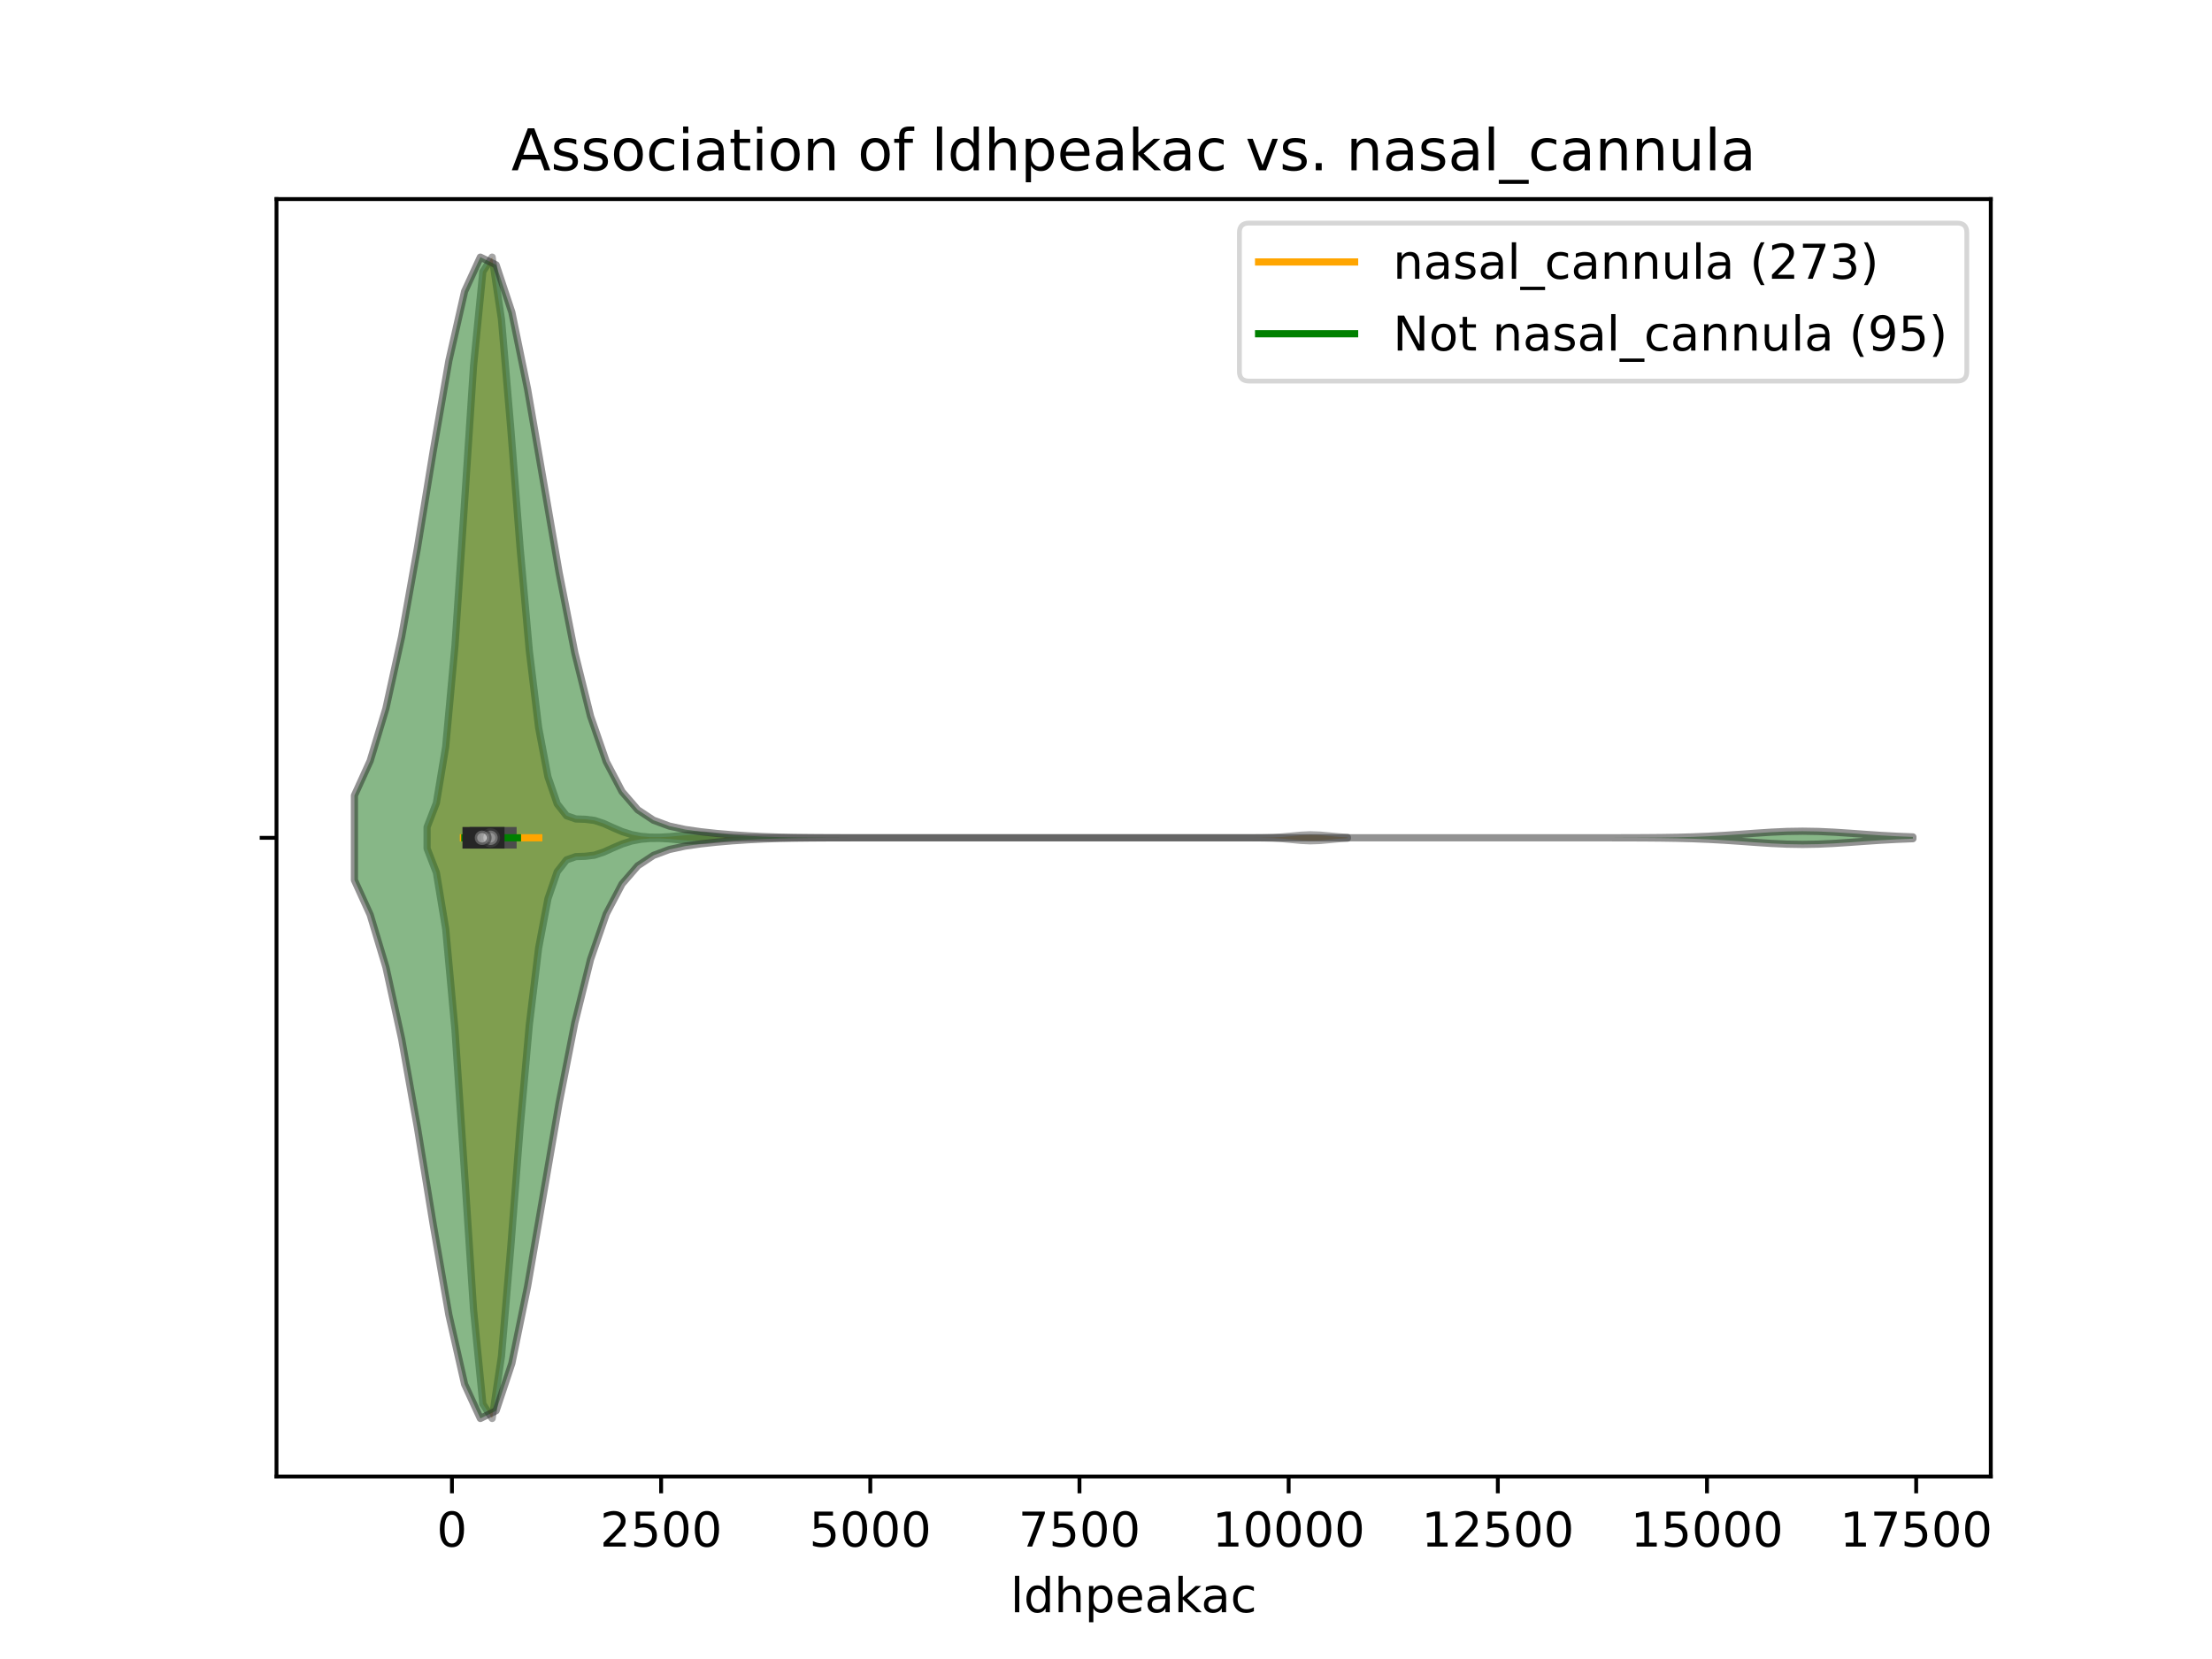 <?xml version="1.0" encoding="utf-8" standalone="no"?>
<!DOCTYPE svg PUBLIC "-//W3C//DTD SVG 1.1//EN"
  "http://www.w3.org/Graphics/SVG/1.1/DTD/svg11.dtd">
<!-- Created with matplotlib (https://matplotlib.org/) -->
<svg height="345.6pt" version="1.1" viewBox="0 0 460.8 345.6" width="460.8pt" xmlns="http://www.w3.org/2000/svg" xmlns:xlink="http://www.w3.org/1999/xlink">
 <defs>
  <style type="text/css">
*{stroke-linecap:butt;stroke-linejoin:round;}
  </style>
 </defs>
 <g id="figure_1">
  <g id="patch_1">
   <path d="M 0 345.6 
L 460.8 345.6 
L 460.8 0 
L 0 0 
z
" style="fill:#ffffff;"/>
  </g>
  <g id="axes_1">
   <g id="patch_2">
    <path d="M 57.6 307.584 
L 414.72 307.584 
L 414.72 41.472 
L 57.6 41.472 
z
" style="fill:#ffffff;"/>
   </g>
   <g id="PolyCollection_1">
    <defs>
     <path d="M 88.968 -168.849 
L 88.968 -173.295 
L 90.905 -178.324 
L 92.841 -190.018 
L 94.778 -211.059 
L 96.714 -240.004 
L 98.651 -269.416 
L 100.588 -289.008 
L 102.524 -292.032 
L 104.461 -279.085 
L 106.397 -256.437 
L 108.334 -231.596 
L 110.27 -209.991 
L 112.207 -194.03 
L 114.143 -183.782 
L 116.08 -178.139 
L 118.017 -175.671 
L 119.953 -174.994 
L 121.89 -174.928 
L 123.826 -174.694 
L 125.763 -174.052 
L 127.699 -173.178 
L 129.636 -172.352 
L 131.573 -171.74 
L 133.509 -171.373 
L 135.446 -171.207 
L 137.382 -171.192 
L 139.319 -171.294 
L 141.255 -171.472 
L 143.192 -171.642 
L 145.129 -171.699 
L 147.065 -171.603 
L 149.002 -171.418 
L 150.938 -171.246 
L 152.875 -171.139 
L 154.811 -171.092 
L 156.748 -171.077 
L 158.684 -171.073 
L 160.621 -171.072 
L 162.558 -171.072 
L 164.494 -171.072 
L 166.431 -171.072 
L 168.367 -171.072 
L 170.304 -171.072 
L 172.24 -171.072 
L 174.177 -171.072 
L 176.114 -171.072 
L 178.05 -171.072 
L 179.987 -171.072 
L 181.923 -171.072 
L 183.86 -171.072 
L 185.796 -171.072 
L 187.733 -171.072 
L 189.67 -171.072 
L 191.606 -171.072 
L 193.543 -171.072 
L 195.479 -171.072 
L 197.416 -171.072 
L 199.352 -171.072 
L 201.289 -171.072 
L 203.226 -171.072 
L 205.162 -171.072 
L 207.099 -171.072 
L 209.035 -171.072 
L 210.972 -171.072 
L 212.908 -171.072 
L 214.845 -171.072 
L 216.781 -171.072 
L 218.718 -171.072 
L 220.655 -171.072 
L 222.591 -171.072 
L 224.528 -171.072 
L 226.464 -171.072 
L 228.401 -171.072 
L 230.337 -171.072 
L 232.274 -171.072 
L 234.211 -171.072 
L 236.147 -171.072 
L 238.084 -171.072 
L 240.02 -171.072 
L 241.957 -171.072 
L 243.893 -171.072 
L 245.83 -171.072 
L 247.767 -171.072 
L 249.703 -171.072 
L 251.64 -171.072 
L 253.576 -171.072 
L 255.513 -171.072 
L 257.449 -171.072 
L 259.386 -171.073 
L 261.322 -171.077 
L 263.259 -171.093 
L 265.196 -171.142 
L 267.132 -171.252 
L 269.069 -171.426 
L 271.005 -171.61 
L 272.942 -171.7 
L 274.878 -171.636 
L 276.815 -171.462 
L 278.752 -171.28 
L 280.688 -171.157 
L 280.688 -170.987 
L 280.688 -170.987 
L 278.752 -170.864 
L 276.815 -170.682 
L 274.878 -170.508 
L 272.942 -170.444 
L 271.005 -170.534 
L 269.069 -170.718 
L 267.132 -170.892 
L 265.196 -171.002 
L 263.259 -171.051 
L 261.322 -171.067 
L 259.386 -171.071 
L 257.449 -171.072 
L 255.513 -171.072 
L 253.576 -171.072 
L 251.64 -171.072 
L 249.703 -171.072 
L 247.767 -171.072 
L 245.83 -171.072 
L 243.893 -171.072 
L 241.957 -171.072 
L 240.02 -171.072 
L 238.084 -171.072 
L 236.147 -171.072 
L 234.211 -171.072 
L 232.274 -171.072 
L 230.337 -171.072 
L 228.401 -171.072 
L 226.464 -171.072 
L 224.528 -171.072 
L 222.591 -171.072 
L 220.655 -171.072 
L 218.718 -171.072 
L 216.781 -171.072 
L 214.845 -171.072 
L 212.908 -171.072 
L 210.972 -171.072 
L 209.035 -171.072 
L 207.099 -171.072 
L 205.162 -171.072 
L 203.226 -171.072 
L 201.289 -171.072 
L 199.352 -171.072 
L 197.416 -171.072 
L 195.479 -171.072 
L 193.543 -171.072 
L 191.606 -171.072 
L 189.67 -171.072 
L 187.733 -171.072 
L 185.796 -171.072 
L 183.86 -171.072 
L 181.923 -171.072 
L 179.987 -171.072 
L 178.05 -171.072 
L 176.114 -171.072 
L 174.177 -171.072 
L 172.24 -171.072 
L 170.304 -171.072 
L 168.367 -171.072 
L 166.431 -171.072 
L 164.494 -171.072 
L 162.558 -171.072 
L 160.621 -171.072 
L 158.684 -171.071 
L 156.748 -171.067 
L 154.811 -171.052 
L 152.875 -171.005 
L 150.938 -170.898 
L 149.002 -170.726 
L 147.065 -170.541 
L 145.129 -170.445 
L 143.192 -170.502 
L 141.255 -170.672 
L 139.319 -170.85 
L 137.382 -170.952 
L 135.446 -170.937 
L 133.509 -170.771 
L 131.573 -170.404 
L 129.636 -169.792 
L 127.699 -168.966 
L 125.763 -168.092 
L 123.826 -167.45 
L 121.89 -167.216 
L 119.953 -167.15 
L 118.017 -166.473 
L 116.08 -164.005 
L 114.143 -158.362 
L 112.207 -148.114 
L 110.27 -132.153 
L 108.334 -110.548 
L 106.397 -85.707 
L 104.461 -63.059 
L 102.524 -50.112 
L 100.588 -53.136 
L 98.651 -72.728 
L 96.714 -102.14 
L 94.778 -131.085 
L 92.841 -152.126 
L 90.905 -163.82 
L 88.968 -168.849 
z
" id="m507e6efa9d" style="stroke:#4c4c4c;stroke-opacity:0.5;stroke-width:1.5;"/>
    </defs>
    <g clip-path="url(#p067b9e95b5)">
     <use style="fill:#df9c20;fill-opacity:0.5;stroke:#4c4c4c;stroke-opacity:0.5;stroke-width:1.5;" x="0" xlink:href="#m507e6efa9d" y="345.6"/>
    </g>
   </g>
   <g id="PolyCollection_2">
    <defs>
     <path d="M 73.833 -162.257 
L 73.833 -179.887 
L 77.112 -187.096 
L 80.391 -198.013 
L 83.671 -212.981 
L 86.95 -231.414 
L 90.229 -251.528 
L 93.509 -270.463 
L 96.788 -284.905 
L 100.067 -292.032 
L 103.347 -290.428 
L 106.626 -280.55 
L 109.905 -264.533 
L 113.185 -245.452 
L 116.464 -226.374 
L 119.743 -209.616 
L 123.023 -196.397 
L 126.302 -186.918 
L 129.581 -180.688 
L 132.861 -176.899 
L 136.14 -174.729 
L 139.42 -173.516 
L 142.699 -172.805 
L 145.978 -172.335 
L 149.258 -171.981 
L 152.537 -171.7 
L 155.816 -171.48 
L 159.096 -171.32 
L 162.375 -171.211 
L 165.654 -171.144 
L 168.934 -171.107 
L 172.213 -171.087 
L 175.492 -171.078 
L 178.772 -171.074 
L 182.051 -171.073 
L 185.33 -171.072 
L 188.61 -171.072 
L 191.889 -171.072 
L 195.168 -171.072 
L 198.448 -171.072 
L 201.727 -171.072 
L 205.006 -171.072 
L 208.286 -171.072 
L 211.565 -171.072 
L 214.844 -171.072 
L 218.124 -171.072 
L 221.403 -171.072 
L 224.682 -171.072 
L 227.962 -171.072 
L 231.241 -171.072 
L 234.52 -171.072 
L 237.8 -171.072 
L 241.079 -171.072 
L 244.358 -171.072 
L 247.638 -171.072 
L 250.917 -171.072 
L 254.196 -171.072 
L 257.476 -171.072 
L 260.755 -171.072 
L 264.034 -171.072 
L 267.314 -171.072 
L 270.593 -171.072 
L 273.872 -171.072 
L 277.152 -171.072 
L 280.431 -171.072 
L 283.71 -171.072 
L 286.99 -171.072 
L 290.269 -171.072 
L 293.548 -171.072 
L 296.828 -171.072 
L 300.107 -171.072 
L 303.386 -171.072 
L 306.666 -171.072 
L 309.945 -171.072 
L 313.224 -171.072 
L 316.504 -171.072 
L 319.783 -171.072 
L 323.062 -171.072 
L 326.342 -171.072 
L 329.621 -171.072 
L 332.9 -171.073 
L 336.18 -171.076 
L 339.459 -171.082 
L 342.739 -171.096 
L 346.018 -171.124 
L 349.297 -171.175 
L 352.577 -171.261 
L 355.856 -171.392 
L 359.135 -171.572 
L 362.415 -171.792 
L 365.694 -172.028 
L 368.973 -172.242 
L 372.253 -172.393 
L 375.532 -172.446 
L 378.811 -172.39 
L 382.091 -172.237 
L 385.37 -172.022 
L 388.649 -171.786 
L 391.929 -171.567 
L 395.208 -171.388 
L 398.487 -171.258 
L 398.487 -170.886 
L 398.487 -170.886 
L 395.208 -170.756 
L 391.929 -170.577 
L 388.649 -170.358 
L 385.37 -170.122 
L 382.091 -169.907 
L 378.811 -169.754 
L 375.532 -169.698 
L 372.253 -169.751 
L 368.973 -169.902 
L 365.694 -170.116 
L 362.415 -170.352 
L 359.135 -170.572 
L 355.856 -170.752 
L 352.577 -170.883 
L 349.297 -170.969 
L 346.018 -171.02 
L 342.739 -171.048 
L 339.459 -171.062 
L 336.18 -171.068 
L 332.9 -171.071 
L 329.621 -171.072 
L 326.342 -171.072 
L 323.062 -171.072 
L 319.783 -171.072 
L 316.504 -171.072 
L 313.224 -171.072 
L 309.945 -171.072 
L 306.666 -171.072 
L 303.386 -171.072 
L 300.107 -171.072 
L 296.828 -171.072 
L 293.548 -171.072 
L 290.269 -171.072 
L 286.99 -171.072 
L 283.71 -171.072 
L 280.431 -171.072 
L 277.152 -171.072 
L 273.872 -171.072 
L 270.593 -171.072 
L 267.314 -171.072 
L 264.034 -171.072 
L 260.755 -171.072 
L 257.476 -171.072 
L 254.196 -171.072 
L 250.917 -171.072 
L 247.638 -171.072 
L 244.358 -171.072 
L 241.079 -171.072 
L 237.8 -171.072 
L 234.52 -171.072 
L 231.241 -171.072 
L 227.962 -171.072 
L 224.682 -171.072 
L 221.403 -171.072 
L 218.124 -171.072 
L 214.844 -171.072 
L 211.565 -171.072 
L 208.286 -171.072 
L 205.006 -171.072 
L 201.727 -171.072 
L 198.448 -171.072 
L 195.168 -171.072 
L 191.889 -171.072 
L 188.61 -171.072 
L 185.33 -171.072 
L 182.051 -171.071 
L 178.772 -171.07 
L 175.492 -171.066 
L 172.213 -171.057 
L 168.934 -171.037 
L 165.654 -171 
L 162.375 -170.933 
L 159.096 -170.824 
L 155.816 -170.664 
L 152.537 -170.444 
L 149.258 -170.163 
L 145.978 -169.809 
L 142.699 -169.339 
L 139.42 -168.628 
L 136.14 -167.415 
L 132.861 -165.245 
L 129.581 -161.456 
L 126.302 -155.226 
L 123.023 -145.747 
L 119.743 -132.528 
L 116.464 -115.77 
L 113.185 -96.692 
L 109.905 -77.611 
L 106.626 -61.594 
L 103.347 -51.716 
L 100.067 -50.112 
L 96.788 -57.239 
L 93.509 -71.681 
L 90.229 -90.616 
L 86.95 -110.73 
L 83.671 -129.163 
L 80.391 -144.131 
L 77.112 -155.048 
L 73.833 -162.257 
z
" id="m9cd258fbfa" style="stroke:#262626;stroke-opacity:0.5;stroke-width:1.5;"/>
    </defs>
    <g clip-path="url(#p067b9e95b5)">
     <use style="fill:#107010;fill-opacity:0.5;stroke:#262626;stroke-opacity:0.5;stroke-width:1.5;" x="0" xlink:href="#m9cd258fbfa" y="345.6"/>
    </g>
   </g>
   <g id="matplotlib.axis_1">
    <g id="xtick_1">
     <g id="line2d_1">
      <defs>
       <path d="M 0 0 
L 0 3.5 
" id="m1721df7eb5" style="stroke:#000000;stroke-width:0.8;"/>
      </defs>
      <g>
       <use style="stroke:#000000;stroke-width:0.8;" x="94.148" xlink:href="#m1721df7eb5" y="307.584"/>
      </g>
     </g>
     <g id="text_1">
      <!-- 0 -->
      <defs>
       <path d="M 31.781 66.406 
Q 24.172 66.406 20.328 58.906 
Q 16.5 51.422 16.5 36.375 
Q 16.5 21.391 20.328 13.891 
Q 24.172 6.391 31.781 6.391 
Q 39.453 6.391 43.281 13.891 
Q 47.125 21.391 47.125 36.375 
Q 47.125 51.422 43.281 58.906 
Q 39.453 66.406 31.781 66.406 
z
M 31.781 74.219 
Q 44.047 74.219 50.516 64.516 
Q 56.984 54.828 56.984 36.375 
Q 56.984 17.969 50.516 8.266 
Q 44.047 -1.422 31.781 -1.422 
Q 19.531 -1.422 13.062 8.266 
Q 6.594 17.969 6.594 36.375 
Q 6.594 54.828 13.062 64.516 
Q 19.531 74.219 31.781 74.219 
z
" id="DejaVuSans-48"/>
      </defs>
      <g transform="translate(90.966 322.182)scale(0.1 -0.1)">
       <use xlink:href="#DejaVuSans-48"/>
      </g>
     </g>
    </g>
    <g id="xtick_2">
     <g id="line2d_2">
      <g>
       <use style="stroke:#000000;stroke-width:0.8;" x="137.723" xlink:href="#m1721df7eb5" y="307.584"/>
      </g>
     </g>
     <g id="text_2">
      <!-- 2500 -->
      <defs>
       <path d="M 19.188 8.297 
L 53.609 8.297 
L 53.609 0 
L 7.328 0 
L 7.328 8.297 
Q 12.938 14.109 22.625 23.891 
Q 32.328 33.688 34.812 36.531 
Q 39.547 41.844 41.422 45.531 
Q 43.312 49.219 43.312 52.781 
Q 43.312 58.594 39.234 62.25 
Q 35.156 65.922 28.609 65.922 
Q 23.969 65.922 18.812 64.312 
Q 13.672 62.703 7.812 59.422 
L 7.812 69.391 
Q 13.766 71.781 18.938 73 
Q 24.125 74.219 28.422 74.219 
Q 39.75 74.219 46.484 68.547 
Q 53.219 62.891 53.219 53.422 
Q 53.219 48.922 51.531 44.891 
Q 49.859 40.875 45.406 35.406 
Q 44.188 33.984 37.641 27.219 
Q 31.109 20.453 19.188 8.297 
z
" id="DejaVuSans-50"/>
       <path d="M 10.797 72.906 
L 49.516 72.906 
L 49.516 64.594 
L 19.828 64.594 
L 19.828 46.734 
Q 21.969 47.469 24.109 47.828 
Q 26.266 48.188 28.422 48.188 
Q 40.625 48.188 47.75 41.5 
Q 54.891 34.812 54.891 23.391 
Q 54.891 11.625 47.562 5.094 
Q 40.234 -1.422 26.906 -1.422 
Q 22.312 -1.422 17.547 -0.641 
Q 12.797 0.141 7.719 1.703 
L 7.719 11.625 
Q 12.109 9.234 16.797 8.062 
Q 21.484 6.891 26.703 6.891 
Q 35.156 6.891 40.078 11.328 
Q 45.016 15.766 45.016 23.391 
Q 45.016 31 40.078 35.438 
Q 35.156 39.891 26.703 39.891 
Q 22.75 39.891 18.812 39.016 
Q 14.891 38.141 10.797 36.281 
z
" id="DejaVuSans-53"/>
      </defs>
      <g transform="translate(124.998 322.182)scale(0.1 -0.1)">
       <use xlink:href="#DejaVuSans-50"/>
       <use x="63.623" xlink:href="#DejaVuSans-53"/>
       <use x="127.246" xlink:href="#DejaVuSans-48"/>
       <use x="190.869" xlink:href="#DejaVuSans-48"/>
      </g>
     </g>
    </g>
    <g id="xtick_3">
     <g id="line2d_3">
      <g>
       <use style="stroke:#000000;stroke-width:0.8;" x="181.299" xlink:href="#m1721df7eb5" y="307.584"/>
      </g>
     </g>
     <g id="text_3">
      <!-- 5000 -->
      <g transform="translate(168.574 322.182)scale(0.1 -0.1)">
       <use xlink:href="#DejaVuSans-53"/>
       <use x="63.623" xlink:href="#DejaVuSans-48"/>
       <use x="127.246" xlink:href="#DejaVuSans-48"/>
       <use x="190.869" xlink:href="#DejaVuSans-48"/>
      </g>
     </g>
    </g>
    <g id="xtick_4">
     <g id="line2d_4">
      <g>
       <use style="stroke:#000000;stroke-width:0.8;" x="224.874" xlink:href="#m1721df7eb5" y="307.584"/>
      </g>
     </g>
     <g id="text_4">
      <!-- 7500 -->
      <defs>
       <path d="M 8.203 72.906 
L 55.078 72.906 
L 55.078 68.703 
L 28.609 0 
L 18.312 0 
L 43.219 64.594 
L 8.203 64.594 
z
" id="DejaVuSans-55"/>
      </defs>
      <g transform="translate(212.149 322.182)scale(0.1 -0.1)">
       <use xlink:href="#DejaVuSans-55"/>
       <use x="63.623" xlink:href="#DejaVuSans-53"/>
       <use x="127.246" xlink:href="#DejaVuSans-48"/>
       <use x="190.869" xlink:href="#DejaVuSans-48"/>
      </g>
     </g>
    </g>
    <g id="xtick_5">
     <g id="line2d_5">
      <g>
       <use style="stroke:#000000;stroke-width:0.8;" x="268.449" xlink:href="#m1721df7eb5" y="307.584"/>
      </g>
     </g>
     <g id="text_5">
      <!-- 10000 -->
      <defs>
       <path d="M 12.406 8.297 
L 28.516 8.297 
L 28.516 63.922 
L 10.984 60.406 
L 10.984 69.391 
L 28.422 72.906 
L 38.281 72.906 
L 38.281 8.297 
L 54.391 8.297 
L 54.391 0 
L 12.406 0 
z
" id="DejaVuSans-49"/>
      </defs>
      <g transform="translate(252.543 322.182)scale(0.1 -0.1)">
       <use xlink:href="#DejaVuSans-49"/>
       <use x="63.623" xlink:href="#DejaVuSans-48"/>
       <use x="127.246" xlink:href="#DejaVuSans-48"/>
       <use x="190.869" xlink:href="#DejaVuSans-48"/>
       <use x="254.492" xlink:href="#DejaVuSans-48"/>
      </g>
     </g>
    </g>
    <g id="xtick_6">
     <g id="line2d_6">
      <g>
       <use style="stroke:#000000;stroke-width:0.8;" x="312.025" xlink:href="#m1721df7eb5" y="307.584"/>
      </g>
     </g>
     <g id="text_6">
      <!-- 12500 -->
      <g transform="translate(296.119 322.182)scale(0.1 -0.1)">
       <use xlink:href="#DejaVuSans-49"/>
       <use x="63.623" xlink:href="#DejaVuSans-50"/>
       <use x="127.246" xlink:href="#DejaVuSans-53"/>
       <use x="190.869" xlink:href="#DejaVuSans-48"/>
       <use x="254.492" xlink:href="#DejaVuSans-48"/>
      </g>
     </g>
    </g>
    <g id="xtick_7">
     <g id="line2d_7">
      <g>
       <use style="stroke:#000000;stroke-width:0.8;" x="355.6" xlink:href="#m1721df7eb5" y="307.584"/>
      </g>
     </g>
     <g id="text_7">
      <!-- 15000 -->
      <g transform="translate(339.694 322.182)scale(0.1 -0.1)">
       <use xlink:href="#DejaVuSans-49"/>
       <use x="63.623" xlink:href="#DejaVuSans-53"/>
       <use x="127.246" xlink:href="#DejaVuSans-48"/>
       <use x="190.869" xlink:href="#DejaVuSans-48"/>
       <use x="254.492" xlink:href="#DejaVuSans-48"/>
      </g>
     </g>
    </g>
    <g id="xtick_8">
     <g id="line2d_8">
      <g>
       <use style="stroke:#000000;stroke-width:0.8;" x="399.176" xlink:href="#m1721df7eb5" y="307.584"/>
      </g>
     </g>
     <g id="text_8">
      <!-- 17500 -->
      <g transform="translate(383.269 322.182)scale(0.1 -0.1)">
       <use xlink:href="#DejaVuSans-49"/>
       <use x="63.623" xlink:href="#DejaVuSans-55"/>
       <use x="127.246" xlink:href="#DejaVuSans-53"/>
       <use x="190.869" xlink:href="#DejaVuSans-48"/>
       <use x="254.492" xlink:href="#DejaVuSans-48"/>
      </g>
     </g>
    </g>
    <g id="text_9">
     <!-- ldhpeakac -->
     <defs>
      <path d="M 9.422 75.984 
L 18.406 75.984 
L 18.406 0 
L 9.422 0 
z
" id="DejaVuSans-108"/>
      <path d="M 45.406 46.391 
L 45.406 75.984 
L 54.391 75.984 
L 54.391 0 
L 45.406 0 
L 45.406 8.203 
Q 42.578 3.328 38.25 0.953 
Q 33.938 -1.422 27.875 -1.422 
Q 17.969 -1.422 11.734 6.484 
Q 5.516 14.406 5.516 27.297 
Q 5.516 40.188 11.734 48.094 
Q 17.969 56 27.875 56 
Q 33.938 56 38.25 53.625 
Q 42.578 51.266 45.406 46.391 
z
M 14.797 27.297 
Q 14.797 17.391 18.875 11.75 
Q 22.953 6.109 30.078 6.109 
Q 37.203 6.109 41.297 11.75 
Q 45.406 17.391 45.406 27.297 
Q 45.406 37.203 41.297 42.844 
Q 37.203 48.484 30.078 48.484 
Q 22.953 48.484 18.875 42.844 
Q 14.797 37.203 14.797 27.297 
z
" id="DejaVuSans-100"/>
      <path d="M 54.891 33.016 
L 54.891 0 
L 45.906 0 
L 45.906 32.719 
Q 45.906 40.484 42.875 44.328 
Q 39.844 48.188 33.797 48.188 
Q 26.516 48.188 22.312 43.547 
Q 18.109 38.922 18.109 30.906 
L 18.109 0 
L 9.078 0 
L 9.078 75.984 
L 18.109 75.984 
L 18.109 46.188 
Q 21.344 51.125 25.703 53.562 
Q 30.078 56 35.797 56 
Q 45.219 56 50.047 50.172 
Q 54.891 44.344 54.891 33.016 
z
" id="DejaVuSans-104"/>
      <path d="M 18.109 8.203 
L 18.109 -20.797 
L 9.078 -20.797 
L 9.078 54.688 
L 18.109 54.688 
L 18.109 46.391 
Q 20.953 51.266 25.266 53.625 
Q 29.594 56 35.594 56 
Q 45.562 56 51.781 48.094 
Q 58.016 40.188 58.016 27.297 
Q 58.016 14.406 51.781 6.484 
Q 45.562 -1.422 35.594 -1.422 
Q 29.594 -1.422 25.266 0.953 
Q 20.953 3.328 18.109 8.203 
z
M 48.688 27.297 
Q 48.688 37.203 44.609 42.844 
Q 40.531 48.484 33.406 48.484 
Q 26.266 48.484 22.188 42.844 
Q 18.109 37.203 18.109 27.297 
Q 18.109 17.391 22.188 11.75 
Q 26.266 6.109 33.406 6.109 
Q 40.531 6.109 44.609 11.75 
Q 48.688 17.391 48.688 27.297 
z
" id="DejaVuSans-112"/>
      <path d="M 56.203 29.594 
L 56.203 25.203 
L 14.891 25.203 
Q 15.484 15.922 20.484 11.062 
Q 25.484 6.203 34.422 6.203 
Q 39.594 6.203 44.453 7.469 
Q 49.312 8.734 54.109 11.281 
L 54.109 2.781 
Q 49.266 0.734 44.188 -0.344 
Q 39.109 -1.422 33.891 -1.422 
Q 20.797 -1.422 13.156 6.188 
Q 5.516 13.812 5.516 26.812 
Q 5.516 40.234 12.766 48.109 
Q 20.016 56 32.328 56 
Q 43.359 56 49.781 48.891 
Q 56.203 41.797 56.203 29.594 
z
M 47.219 32.234 
Q 47.125 39.594 43.094 43.984 
Q 39.062 48.391 32.422 48.391 
Q 24.906 48.391 20.391 44.141 
Q 15.875 39.891 15.188 32.172 
z
" id="DejaVuSans-101"/>
      <path d="M 34.281 27.484 
Q 23.391 27.484 19.188 25 
Q 14.984 22.516 14.984 16.5 
Q 14.984 11.719 18.141 8.906 
Q 21.297 6.109 26.703 6.109 
Q 34.188 6.109 38.703 11.406 
Q 43.219 16.703 43.219 25.484 
L 43.219 27.484 
z
M 52.203 31.203 
L 52.203 0 
L 43.219 0 
L 43.219 8.297 
Q 40.141 3.328 35.547 0.953 
Q 30.953 -1.422 24.312 -1.422 
Q 15.922 -1.422 10.953 3.297 
Q 6 8.016 6 15.922 
Q 6 25.141 12.172 29.828 
Q 18.359 34.516 30.609 34.516 
L 43.219 34.516 
L 43.219 35.406 
Q 43.219 41.609 39.141 45 
Q 35.062 48.391 27.688 48.391 
Q 23 48.391 18.547 47.266 
Q 14.109 46.141 10.016 43.891 
L 10.016 52.203 
Q 14.938 54.109 19.578 55.047 
Q 24.219 56 28.609 56 
Q 40.484 56 46.344 49.844 
Q 52.203 43.703 52.203 31.203 
z
" id="DejaVuSans-97"/>
      <path d="M 9.078 75.984 
L 18.109 75.984 
L 18.109 31.109 
L 44.922 54.688 
L 56.391 54.688 
L 27.391 29.109 
L 57.625 0 
L 45.906 0 
L 18.109 26.703 
L 18.109 0 
L 9.078 0 
z
" id="DejaVuSans-107"/>
      <path d="M 48.781 52.594 
L 48.781 44.188 
Q 44.969 46.297 41.141 47.344 
Q 37.312 48.391 33.406 48.391 
Q 24.656 48.391 19.812 42.844 
Q 14.984 37.312 14.984 27.297 
Q 14.984 17.281 19.812 11.734 
Q 24.656 6.203 33.406 6.203 
Q 37.312 6.203 41.141 7.25 
Q 44.969 8.297 48.781 10.406 
L 48.781 2.094 
Q 45.016 0.344 40.984 -0.531 
Q 36.969 -1.422 32.422 -1.422 
Q 20.062 -1.422 12.781 6.344 
Q 5.516 14.109 5.516 27.297 
Q 5.516 40.672 12.859 48.328 
Q 20.219 56 33.016 56 
Q 37.156 56 41.109 55.141 
Q 45.062 54.297 48.781 52.594 
z
" id="DejaVuSans-99"/>
     </defs>
     <g transform="translate(210.492 335.861)scale(0.1 -0.1)">
      <use xlink:href="#DejaVuSans-108"/>
      <use x="27.783" xlink:href="#DejaVuSans-100"/>
      <use x="91.26" xlink:href="#DejaVuSans-104"/>
      <use x="154.639" xlink:href="#DejaVuSans-112"/>
      <use x="218.115" xlink:href="#DejaVuSans-101"/>
      <use x="279.639" xlink:href="#DejaVuSans-97"/>
      <use x="340.918" xlink:href="#DejaVuSans-107"/>
      <use x="397.078" xlink:href="#DejaVuSans-97"/>
      <use x="458.357" xlink:href="#DejaVuSans-99"/>
     </g>
    </g>
   </g>
   <g id="matplotlib.axis_2">
    <g id="ytick_1">
     <g id="line2d_9">
      <defs>
       <path d="M 0 0 
L -3.5 0 
" id="m347fa1971a" style="stroke:#000000;stroke-width:0.8;"/>
      </defs>
      <g>
       <use style="stroke:#000000;stroke-width:0.8;" x="57.6" xlink:href="#m347fa1971a" y="174.528"/>
      </g>
     </g>
    </g>
   </g>
   <g id="line2d_10">
    <path clip-path="url(#p067b9e95b5)" d="M 96.536 174.528 
L 112.24 174.528 
" style="fill:none;stroke:#ffa500;stroke-linecap:square;stroke-width:1.5;"/>
   </g>
   <g id="line2d_11">
    <path clip-path="url(#p067b9e95b5)" d="M 100.091 174.528 
L 105.373 174.528 
" style="fill:none;stroke:#4c4c4c;stroke-linecap:square;stroke-width:4.5;"/>
   </g>
   <g id="line2d_12">
    <path clip-path="url(#p067b9e95b5)" d="M 96.832 174.528 
L 107.795 174.528 
" style="fill:none;stroke:#008000;stroke-linecap:square;stroke-width:1.5;"/>
   </g>
   <g id="line2d_13">
    <path clip-path="url(#p067b9e95b5)" d="M 98.592 174.528 
L 102.854 174.528 
" style="fill:none;stroke:#262626;stroke-linecap:square;stroke-width:4.5;"/>
   </g>
   <g id="patch_3">
    <path d="M 57.6 307.584 
L 57.6 41.472 
" style="fill:none;stroke:#000000;stroke-linecap:square;stroke-linejoin:miter;stroke-width:0.8;"/>
   </g>
   <g id="patch_4">
    <path d="M 414.72 307.584 
L 414.72 41.472 
" style="fill:none;stroke:#000000;stroke-linecap:square;stroke-linejoin:miter;stroke-width:0.8;"/>
   </g>
   <g id="patch_5">
    <path d="M 57.6 307.584 
L 414.72 307.584 
" style="fill:none;stroke:#000000;stroke-linecap:square;stroke-linejoin:miter;stroke-width:0.8;"/>
   </g>
   <g id="patch_6">
    <path d="M 57.6 41.472 
L 414.72 41.472 
" style="fill:none;stroke:#000000;stroke-linecap:square;stroke-linejoin:miter;stroke-width:0.8;"/>
   </g>
   <g id="PathCollection_1">
    <defs>
     <path d="M 0 1.5 
C 0.398 1.5 0.779 1.342 1.061 1.061 
C 1.342 0.779 1.5 0.398 1.5 0 
C 1.5 -0.398 1.342 -0.779 1.061 -1.061 
C 0.779 -1.342 0.398 -1.5 0 -1.5 
C -0.398 -1.5 -0.779 -1.342 -1.061 -1.061 
C -1.342 -0.779 -1.5 -0.398 -1.5 0 
C -1.5 0.398 -1.342 0.779 -1.061 1.061 
C -0.779 1.342 -0.398 1.5 0 1.5 
z
" id="m6007bd5ad4" style="stroke:#4c4c4c;stroke-opacity:0.5;"/>
    </defs>
    <g clip-path="url(#p067b9e95b5)">
     <use style="fill:#ffffff;fill-opacity:0.5;stroke:#4c4c4c;stroke-opacity:0.5;" x="102.183" xlink:href="#m6007bd5ad4" y="174.528"/>
    </g>
   </g>
   <g id="PathCollection_2">
    <defs>
     <path d="M 0 1.5 
C 0.398 1.5 0.779 1.342 1.061 1.061 
C 1.342 0.779 1.5 0.398 1.5 0 
C 1.5 -0.398 1.342 -0.779 1.061 -1.061 
C 0.779 -1.342 0.398 -1.5 0 -1.5 
C -0.398 -1.5 -0.779 -1.342 -1.061 -1.061 
C -1.342 -0.779 -1.5 -0.398 -1.5 0 
C -1.5 0.398 -1.342 0.779 -1.061 1.061 
C -0.779 1.342 -0.398 1.5 0 1.5 
z
" id="m2aa3e35e54" style="stroke:#262626;stroke-opacity:0.5;"/>
    </defs>
    <g clip-path="url(#p067b9e95b5)">
     <use style="fill:#ffffff;fill-opacity:0.5;stroke:#262626;stroke-opacity:0.5;" x="100.405" xlink:href="#m2aa3e35e54" y="174.528"/>
    </g>
   </g>
   <g id="text_10">
    <!-- Association of ldhpeakac vs. nasal_cannula -->
    <defs>
     <path d="M 34.188 63.188 
L 20.797 26.906 
L 47.609 26.906 
z
M 28.609 72.906 
L 39.797 72.906 
L 67.578 0 
L 57.328 0 
L 50.688 18.703 
L 17.828 18.703 
L 11.188 0 
L 0.781 0 
z
" id="DejaVuSans-65"/>
     <path d="M 44.281 53.078 
L 44.281 44.578 
Q 40.484 46.531 36.375 47.5 
Q 32.281 48.484 27.875 48.484 
Q 21.188 48.484 17.844 46.438 
Q 14.5 44.391 14.5 40.281 
Q 14.5 37.156 16.891 35.375 
Q 19.281 33.594 26.516 31.984 
L 29.594 31.297 
Q 39.156 29.25 43.188 25.516 
Q 47.219 21.781 47.219 15.094 
Q 47.219 7.469 41.188 3.016 
Q 35.156 -1.422 24.609 -1.422 
Q 20.219 -1.422 15.453 -0.562 
Q 10.688 0.297 5.422 2 
L 5.422 11.281 
Q 10.406 8.688 15.234 7.391 
Q 20.062 6.109 24.812 6.109 
Q 31.156 6.109 34.562 8.281 
Q 37.984 10.453 37.984 14.406 
Q 37.984 18.062 35.516 20.016 
Q 33.062 21.969 24.703 23.781 
L 21.578 24.516 
Q 13.234 26.266 9.516 29.906 
Q 5.812 33.547 5.812 39.891 
Q 5.812 47.609 11.281 51.797 
Q 16.75 56 26.812 56 
Q 31.781 56 36.172 55.266 
Q 40.578 54.547 44.281 53.078 
z
" id="DejaVuSans-115"/>
     <path d="M 30.609 48.391 
Q 23.391 48.391 19.188 42.75 
Q 14.984 37.109 14.984 27.297 
Q 14.984 17.484 19.156 11.844 
Q 23.344 6.203 30.609 6.203 
Q 37.797 6.203 41.984 11.859 
Q 46.188 17.531 46.188 27.297 
Q 46.188 37.016 41.984 42.703 
Q 37.797 48.391 30.609 48.391 
z
M 30.609 56 
Q 42.328 56 49.016 48.375 
Q 55.719 40.766 55.719 27.297 
Q 55.719 13.875 49.016 6.219 
Q 42.328 -1.422 30.609 -1.422 
Q 18.844 -1.422 12.172 6.219 
Q 5.516 13.875 5.516 27.297 
Q 5.516 40.766 12.172 48.375 
Q 18.844 56 30.609 56 
z
" id="DejaVuSans-111"/>
     <path d="M 9.422 54.688 
L 18.406 54.688 
L 18.406 0 
L 9.422 0 
z
M 9.422 75.984 
L 18.406 75.984 
L 18.406 64.594 
L 9.422 64.594 
z
" id="DejaVuSans-105"/>
     <path d="M 18.312 70.219 
L 18.312 54.688 
L 36.812 54.688 
L 36.812 47.703 
L 18.312 47.703 
L 18.312 18.016 
Q 18.312 11.328 20.141 9.422 
Q 21.969 7.516 27.594 7.516 
L 36.812 7.516 
L 36.812 0 
L 27.594 0 
Q 17.188 0 13.234 3.875 
Q 9.281 7.766 9.281 18.016 
L 9.281 47.703 
L 2.688 47.703 
L 2.688 54.688 
L 9.281 54.688 
L 9.281 70.219 
z
" id="DejaVuSans-116"/>
     <path d="M 54.891 33.016 
L 54.891 0 
L 45.906 0 
L 45.906 32.719 
Q 45.906 40.484 42.875 44.328 
Q 39.844 48.188 33.797 48.188 
Q 26.516 48.188 22.312 43.547 
Q 18.109 38.922 18.109 30.906 
L 18.109 0 
L 9.078 0 
L 9.078 54.688 
L 18.109 54.688 
L 18.109 46.188 
Q 21.344 51.125 25.703 53.562 
Q 30.078 56 35.797 56 
Q 45.219 56 50.047 50.172 
Q 54.891 44.344 54.891 33.016 
z
" id="DejaVuSans-110"/>
     <path id="DejaVuSans-32"/>
     <path d="M 37.109 75.984 
L 37.109 68.5 
L 28.516 68.5 
Q 23.688 68.5 21.797 66.547 
Q 19.922 64.594 19.922 59.516 
L 19.922 54.688 
L 34.719 54.688 
L 34.719 47.703 
L 19.922 47.703 
L 19.922 0 
L 10.891 0 
L 10.891 47.703 
L 2.297 47.703 
L 2.297 54.688 
L 10.891 54.688 
L 10.891 58.5 
Q 10.891 67.625 15.141 71.797 
Q 19.391 75.984 28.609 75.984 
z
" id="DejaVuSans-102"/>
     <path d="M 2.984 54.688 
L 12.5 54.688 
L 29.594 8.797 
L 46.688 54.688 
L 56.203 54.688 
L 35.688 0 
L 23.484 0 
z
" id="DejaVuSans-118"/>
     <path d="M 10.688 12.406 
L 21 12.406 
L 21 0 
L 10.688 0 
z
" id="DejaVuSans-46"/>
     <path d="M 50.984 -16.609 
L 50.984 -23.578 
L -0.984 -23.578 
L -0.984 -16.609 
z
" id="DejaVuSans-95"/>
     <path d="M 8.5 21.578 
L 8.5 54.688 
L 17.484 54.688 
L 17.484 21.922 
Q 17.484 14.156 20.5 10.266 
Q 23.531 6.391 29.594 6.391 
Q 36.859 6.391 41.078 11.031 
Q 45.312 15.672 45.312 23.688 
L 45.312 54.688 
L 54.297 54.688 
L 54.297 0 
L 45.312 0 
L 45.312 8.406 
Q 42.047 3.422 37.719 1 
Q 33.406 -1.422 27.688 -1.422 
Q 18.266 -1.422 13.375 4.438 
Q 8.5 10.297 8.5 21.578 
z
M 31.109 56 
z
" id="DejaVuSans-117"/>
    </defs>
    <g transform="translate(106.525 35.472)scale(0.12 -0.12)">
     <use xlink:href="#DejaVuSans-65"/>
     <use x="68.408" xlink:href="#DejaVuSans-115"/>
     <use x="120.508" xlink:href="#DejaVuSans-115"/>
     <use x="172.607" xlink:href="#DejaVuSans-111"/>
     <use x="233.789" xlink:href="#DejaVuSans-99"/>
     <use x="288.77" xlink:href="#DejaVuSans-105"/>
     <use x="316.553" xlink:href="#DejaVuSans-97"/>
     <use x="377.832" xlink:href="#DejaVuSans-116"/>
     <use x="417.041" xlink:href="#DejaVuSans-105"/>
     <use x="444.824" xlink:href="#DejaVuSans-111"/>
     <use x="506.006" xlink:href="#DejaVuSans-110"/>
     <use x="569.385" xlink:href="#DejaVuSans-32"/>
     <use x="601.172" xlink:href="#DejaVuSans-111"/>
     <use x="662.354" xlink:href="#DejaVuSans-102"/>
     <use x="697.559" xlink:href="#DejaVuSans-32"/>
     <use x="729.346" xlink:href="#DejaVuSans-108"/>
     <use x="757.129" xlink:href="#DejaVuSans-100"/>
     <use x="820.605" xlink:href="#DejaVuSans-104"/>
     <use x="883.984" xlink:href="#DejaVuSans-112"/>
     <use x="947.461" xlink:href="#DejaVuSans-101"/>
     <use x="1008.984" xlink:href="#DejaVuSans-97"/>
     <use x="1070.264" xlink:href="#DejaVuSans-107"/>
     <use x="1126.424" xlink:href="#DejaVuSans-97"/>
     <use x="1187.703" xlink:href="#DejaVuSans-99"/>
     <use x="1242.684" xlink:href="#DejaVuSans-32"/>
     <use x="1274.471" xlink:href="#DejaVuSans-118"/>
     <use x="1333.65" xlink:href="#DejaVuSans-115"/>
     <use x="1385.75" xlink:href="#DejaVuSans-46"/>
     <use x="1417.537" xlink:href="#DejaVuSans-32"/>
     <use x="1449.324" xlink:href="#DejaVuSans-110"/>
     <use x="1512.703" xlink:href="#DejaVuSans-97"/>
     <use x="1573.982" xlink:href="#DejaVuSans-115"/>
     <use x="1626.082" xlink:href="#DejaVuSans-97"/>
     <use x="1687.361" xlink:href="#DejaVuSans-108"/>
     <use x="1715.145" xlink:href="#DejaVuSans-95"/>
     <use x="1765.145" xlink:href="#DejaVuSans-99"/>
     <use x="1820.125" xlink:href="#DejaVuSans-97"/>
     <use x="1881.404" xlink:href="#DejaVuSans-110"/>
     <use x="1944.783" xlink:href="#DejaVuSans-110"/>
     <use x="2008.162" xlink:href="#DejaVuSans-117"/>
     <use x="2071.541" xlink:href="#DejaVuSans-108"/>
     <use x="2099.324" xlink:href="#DejaVuSans-97"/>
    </g>
   </g>
   <g id="legend_1">
    <g id="patch_7">
     <path d="M 260.189 79.385 
L 407.72 79.385 
Q 409.72 79.385 409.72 77.385 
L 409.72 48.472 
Q 409.72 46.472 407.72 46.472 
L 260.189 46.472 
Q 258.189 46.472 258.189 48.472 
L 258.189 77.385 
Q 258.189 79.385 260.189 79.385 
z
" style="fill:#ffffff;opacity:0.8;stroke:#cccccc;stroke-linejoin:miter;"/>
    </g>
    <g id="line2d_14">
     <path d="M 262.189 54.57 
L 282.189 54.57 
" style="fill:none;stroke:#ffa500;stroke-linecap:square;stroke-width:1.5;"/>
    </g>
    <g id="line2d_15"/>
    <g id="text_11">
     <!-- nasal_cannula (273) -->
     <defs>
      <path d="M 31 75.875 
Q 24.469 64.656 21.281 53.656 
Q 18.109 42.672 18.109 31.391 
Q 18.109 20.125 21.312 9.062 
Q 24.516 -2 31 -13.188 
L 23.188 -13.188 
Q 15.875 -1.703 12.234 9.375 
Q 8.594 20.453 8.594 31.391 
Q 8.594 42.281 12.203 53.312 
Q 15.828 64.359 23.188 75.875 
z
" id="DejaVuSans-40"/>
      <path d="M 40.578 39.312 
Q 47.656 37.797 51.625 33 
Q 55.609 28.219 55.609 21.188 
Q 55.609 10.406 48.188 4.484 
Q 40.766 -1.422 27.094 -1.422 
Q 22.516 -1.422 17.656 -0.516 
Q 12.797 0.391 7.625 2.203 
L 7.625 11.719 
Q 11.719 9.328 16.594 8.109 
Q 21.484 6.891 26.812 6.891 
Q 36.078 6.891 40.938 10.547 
Q 45.797 14.203 45.797 21.188 
Q 45.797 27.641 41.281 31.266 
Q 36.766 34.906 28.719 34.906 
L 20.219 34.906 
L 20.219 43.016 
L 29.109 43.016 
Q 36.375 43.016 40.234 45.922 
Q 44.094 48.828 44.094 54.297 
Q 44.094 59.906 40.109 62.906 
Q 36.141 65.922 28.719 65.922 
Q 24.656 65.922 20.016 65.031 
Q 15.375 64.156 9.812 62.312 
L 9.812 71.094 
Q 15.438 72.656 20.344 73.438 
Q 25.25 74.219 29.594 74.219 
Q 40.828 74.219 47.359 69.109 
Q 53.906 64.016 53.906 55.328 
Q 53.906 49.266 50.438 45.094 
Q 46.969 40.922 40.578 39.312 
z
" id="DejaVuSans-51"/>
      <path d="M 8.016 75.875 
L 15.828 75.875 
Q 23.141 64.359 26.781 53.312 
Q 30.422 42.281 30.422 31.391 
Q 30.422 20.453 26.781 9.375 
Q 23.141 -1.703 15.828 -13.188 
L 8.016 -13.188 
Q 14.5 -2 17.703 9.062 
Q 20.906 20.125 20.906 31.391 
Q 20.906 42.672 17.703 53.656 
Q 14.5 64.656 8.016 75.875 
z
" id="DejaVuSans-41"/>
     </defs>
     <g transform="translate(290.189 58.07)scale(0.1 -0.1)">
      <use xlink:href="#DejaVuSans-110"/>
      <use x="63.379" xlink:href="#DejaVuSans-97"/>
      <use x="124.658" xlink:href="#DejaVuSans-115"/>
      <use x="176.758" xlink:href="#DejaVuSans-97"/>
      <use x="238.037" xlink:href="#DejaVuSans-108"/>
      <use x="265.82" xlink:href="#DejaVuSans-95"/>
      <use x="315.82" xlink:href="#DejaVuSans-99"/>
      <use x="370.801" xlink:href="#DejaVuSans-97"/>
      <use x="432.08" xlink:href="#DejaVuSans-110"/>
      <use x="495.459" xlink:href="#DejaVuSans-110"/>
      <use x="558.838" xlink:href="#DejaVuSans-117"/>
      <use x="622.217" xlink:href="#DejaVuSans-108"/>
      <use x="650" xlink:href="#DejaVuSans-97"/>
      <use x="711.279" xlink:href="#DejaVuSans-32"/>
      <use x="743.066" xlink:href="#DejaVuSans-40"/>
      <use x="782.08" xlink:href="#DejaVuSans-50"/>
      <use x="845.703" xlink:href="#DejaVuSans-55"/>
      <use x="909.326" xlink:href="#DejaVuSans-51"/>
      <use x="972.949" xlink:href="#DejaVuSans-41"/>
     </g>
    </g>
    <g id="line2d_16">
     <path d="M 262.189 69.527 
L 282.189 69.527 
" style="fill:none;stroke:#008000;stroke-linecap:square;stroke-width:1.5;"/>
    </g>
    <g id="line2d_17"/>
    <g id="text_12">
     <!-- Not nasal_cannula (95) -->
     <defs>
      <path d="M 9.812 72.906 
L 23.094 72.906 
L 55.422 11.922 
L 55.422 72.906 
L 64.984 72.906 
L 64.984 0 
L 51.703 0 
L 19.391 60.984 
L 19.391 0 
L 9.812 0 
z
" id="DejaVuSans-78"/>
      <path d="M 10.984 1.516 
L 10.984 10.5 
Q 14.703 8.734 18.5 7.812 
Q 22.312 6.891 25.984 6.891 
Q 35.75 6.891 40.891 13.453 
Q 46.047 20.016 46.781 33.406 
Q 43.953 29.203 39.594 26.953 
Q 35.25 24.703 29.984 24.703 
Q 19.047 24.703 12.672 31.312 
Q 6.297 37.938 6.297 49.422 
Q 6.297 60.641 12.938 67.422 
Q 19.578 74.219 30.609 74.219 
Q 43.266 74.219 49.922 64.516 
Q 56.594 54.828 56.594 36.375 
Q 56.594 19.141 48.406 8.859 
Q 40.234 -1.422 26.422 -1.422 
Q 22.703 -1.422 18.891 -0.688 
Q 15.094 0.047 10.984 1.516 
z
M 30.609 32.422 
Q 37.25 32.422 41.125 36.953 
Q 45.016 41.5 45.016 49.422 
Q 45.016 57.281 41.125 61.844 
Q 37.25 66.406 30.609 66.406 
Q 23.969 66.406 20.094 61.844 
Q 16.219 57.281 16.219 49.422 
Q 16.219 41.5 20.094 36.953 
Q 23.969 32.422 30.609 32.422 
z
" id="DejaVuSans-57"/>
     </defs>
     <g transform="translate(290.189 73.027)scale(0.1 -0.1)">
      <use xlink:href="#DejaVuSans-78"/>
      <use x="74.805" xlink:href="#DejaVuSans-111"/>
      <use x="135.986" xlink:href="#DejaVuSans-116"/>
      <use x="175.195" xlink:href="#DejaVuSans-32"/>
      <use x="206.982" xlink:href="#DejaVuSans-110"/>
      <use x="270.361" xlink:href="#DejaVuSans-97"/>
      <use x="331.641" xlink:href="#DejaVuSans-115"/>
      <use x="383.74" xlink:href="#DejaVuSans-97"/>
      <use x="445.02" xlink:href="#DejaVuSans-108"/>
      <use x="472.803" xlink:href="#DejaVuSans-95"/>
      <use x="522.803" xlink:href="#DejaVuSans-99"/>
      <use x="577.783" xlink:href="#DejaVuSans-97"/>
      <use x="639.062" xlink:href="#DejaVuSans-110"/>
      <use x="702.441" xlink:href="#DejaVuSans-110"/>
      <use x="765.82" xlink:href="#DejaVuSans-117"/>
      <use x="829.199" xlink:href="#DejaVuSans-108"/>
      <use x="856.982" xlink:href="#DejaVuSans-97"/>
      <use x="918.262" xlink:href="#DejaVuSans-32"/>
      <use x="950.049" xlink:href="#DejaVuSans-40"/>
      <use x="989.062" xlink:href="#DejaVuSans-57"/>
      <use x="1052.686" xlink:href="#DejaVuSans-53"/>
      <use x="1116.309" xlink:href="#DejaVuSans-41"/>
     </g>
    </g>
   </g>
  </g>
 </g>
 <defs>
  <clipPath id="p067b9e95b5">
   <rect height="266.112" width="357.12" x="57.6" y="41.472"/>
  </clipPath>
 </defs>
</svg>
